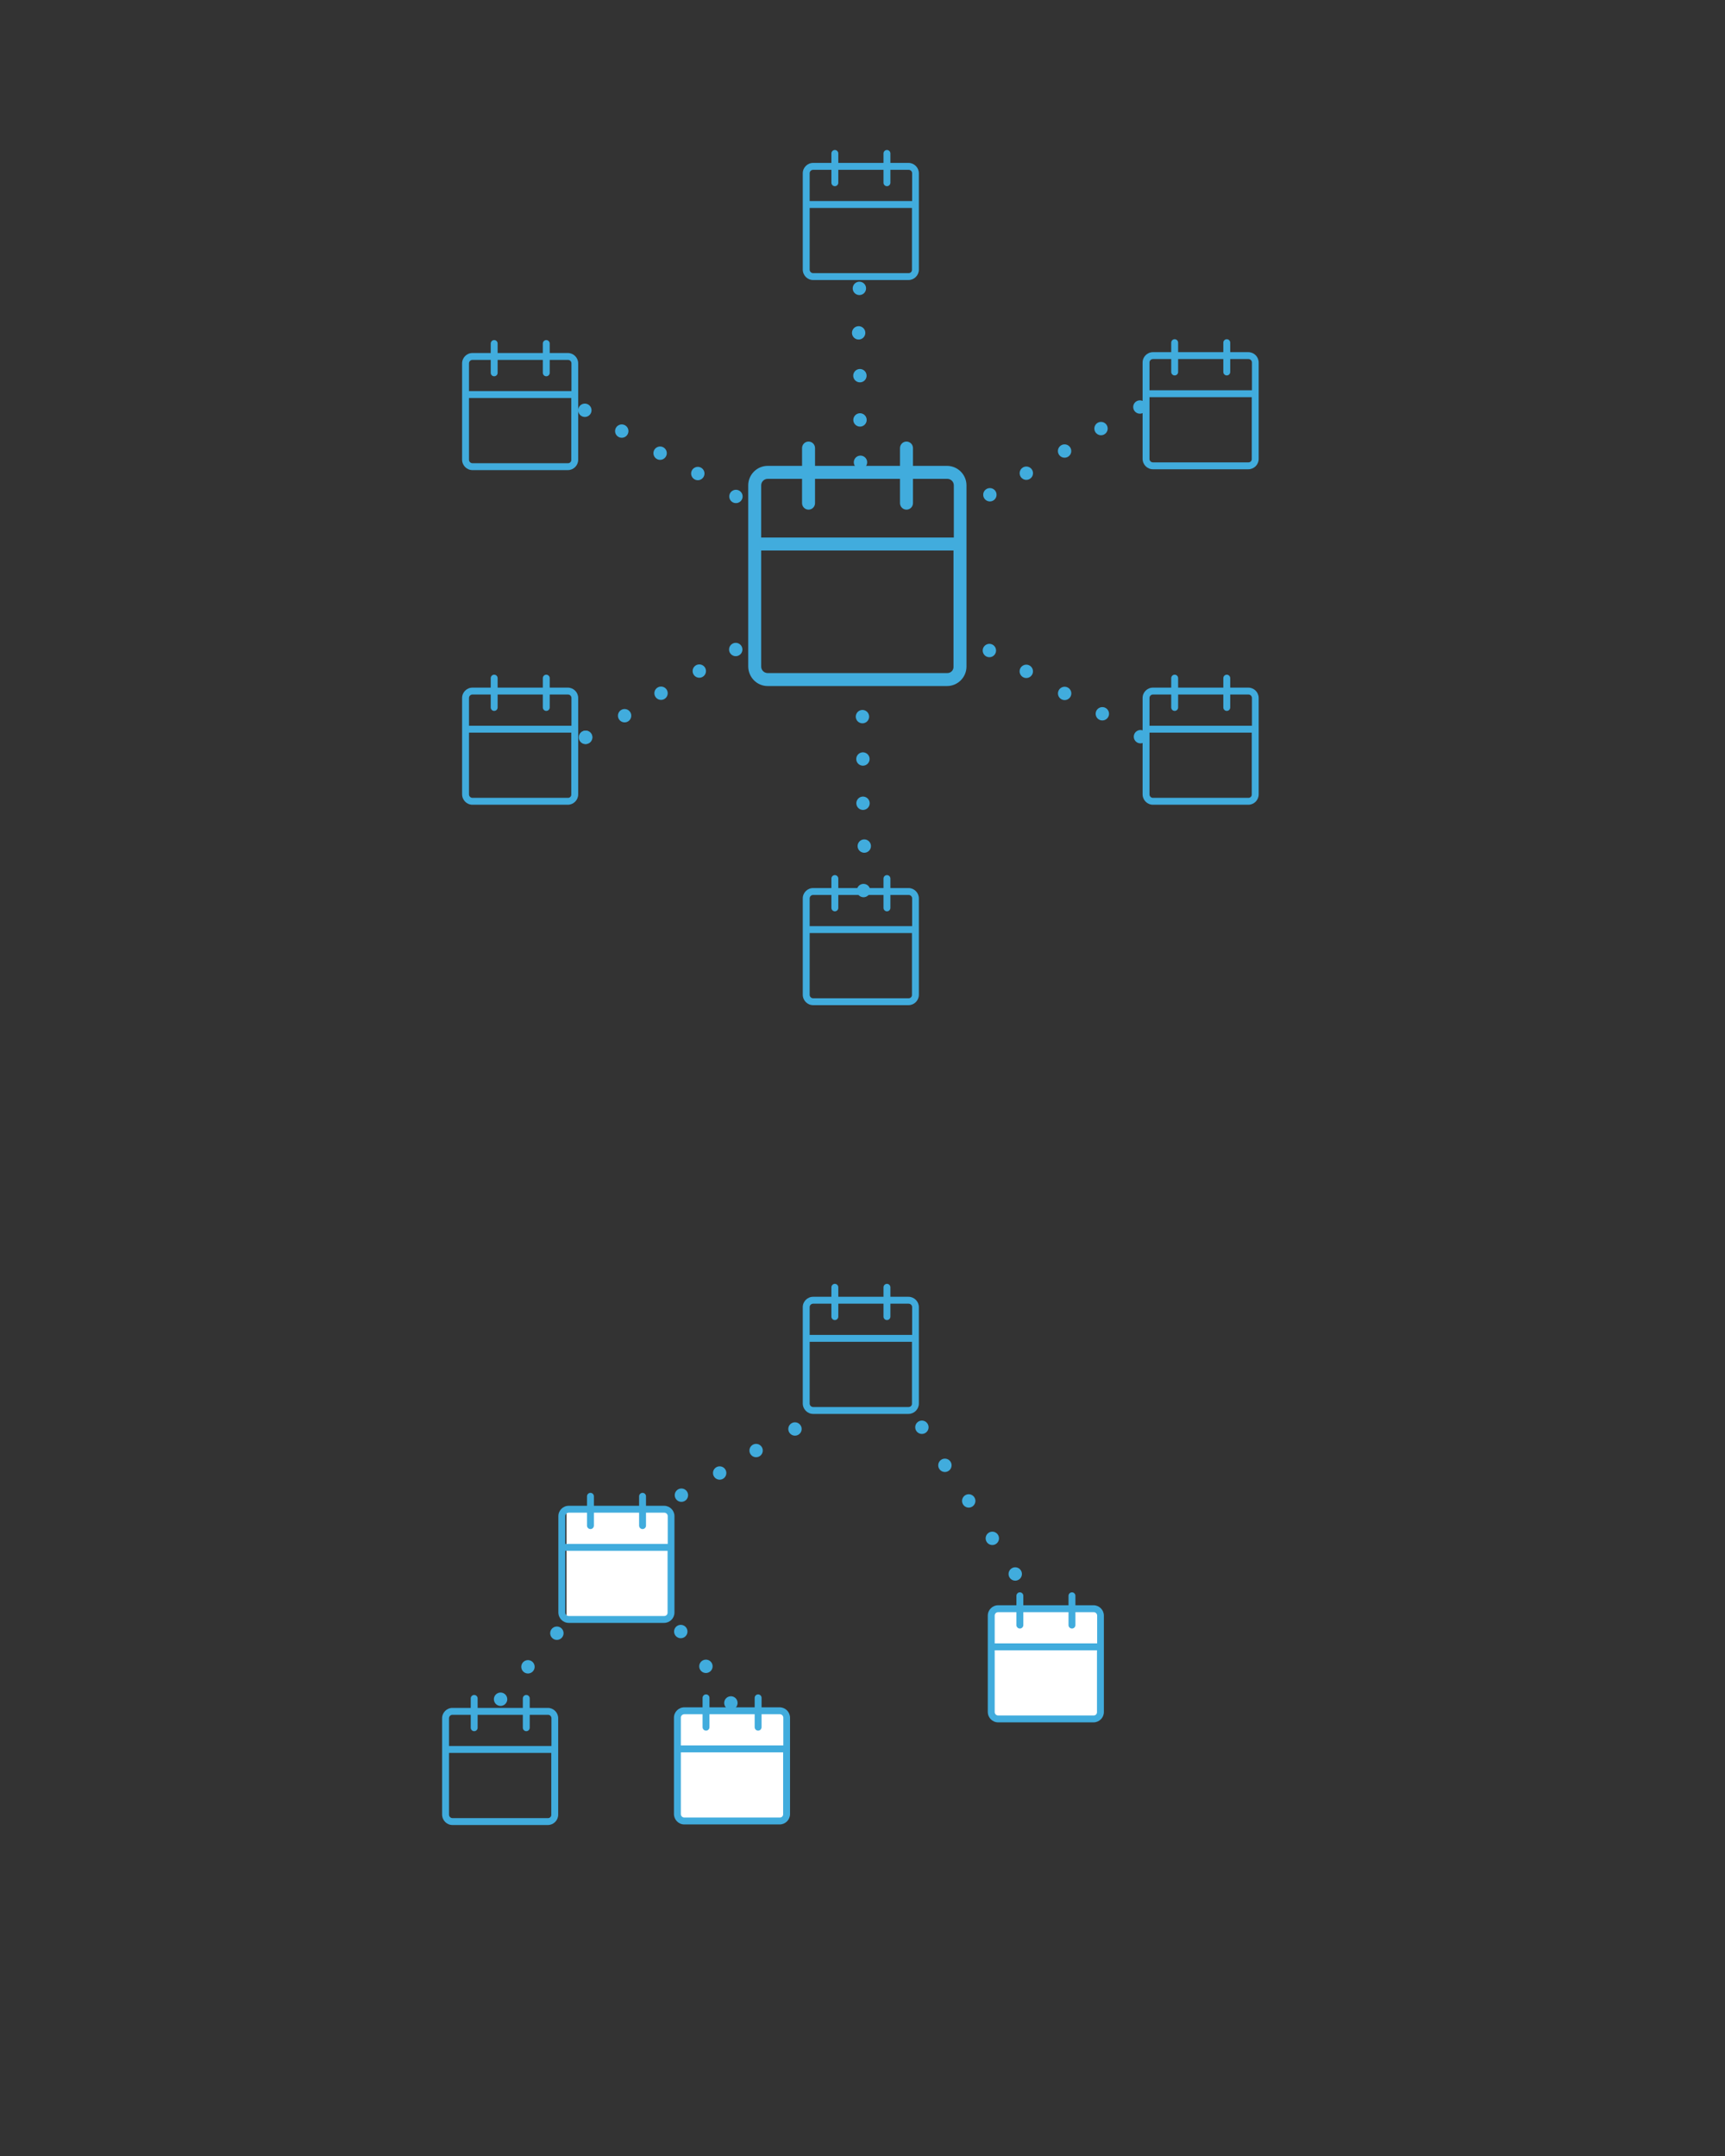 <?xml version="1.0" encoding="UTF-8" standalone="no"?>
<svg
   xmlns:dc="http://purl.org/dc/elements/1.1/"
   xmlns:cc="http://creativecommons.org/ns#"
   xmlns:rdf="http://www.w3.org/1999/02/22-rdf-syntax-ns#"
   xmlns:svg="http://www.w3.org/2000/svg"
   xmlns="http://www.w3.org/2000/svg"
   xmlns:sodipodi="http://sodipodi.sourceforge.net/DTD/sodipodi-0.dtd"
   xmlns:inkscape="http://www.inkscape.org/namespaces/inkscape"
   version="1.1"
   x="0px"
   y="0px"
   viewBox="0 0 100 125"
   style="enable-background:new 0 0 100 100;"
   xml:space="preserve"
   id="svg2"
   inkscape:version="0.48.4 r9939"
   sodipodi:docname="network.svg"
   width="100%"
   height="100%"
   inkscape:export-filename="/home/kaore/Downloads/network.jpg.png"
   inkscape:export-xdpi="584.34998"
   inkscape:export-ydpi="584.34998"><rect x="0" y="0" width="100" height="125" fill="#333333" stroke="none"/><defs
     id="defs14"><marker
       inkscape:stockid="Arrow1Send"
       orient="auto"
       refY="0.0"
       refX="0.0"
       id="Arrow1Send"
       style="overflow:visible;"><path
         id="path4178"
         d="M 0.0,0.0 L 5.0,-5.0 L -12.5,0.0 L 5.0,5.0 L 0.0,0.0 z "
         style="fill-rule:evenodd;stroke:#000000;stroke-width:1.0pt;"
         transform="scale(0.2) rotate(180) translate(6,0)" /></marker><marker
       inkscape:stockid="DotL"
       orient="auto"
       refY="0.0"
       refX="0.0"
       id="DotL"
       style="overflow:visible"><path
         id="path4224"
         d="M -2.5,-1.0 C -2.5,1.76 -4.74,4.0 -7.5,4.0 C -10.26,4.0 -12.5,1.76 -12.5,-1.0 C -12.5,-3.76 -10.26,-6.0 -7.5,-6.0 C -4.74,-6.0 -2.5,-3.76 -2.5,-1.0 z "
         style="fill-rule:evenodd;stroke:#000000;stroke-width:1.0pt"
         transform="scale(0.8) translate(7.4, 1)" /></marker></defs><sodipodi:namedview
     pagecolor="#ffffff"
     bordercolor="#666666"
     borderopacity="1"
     objecttolerance="10"
     gridtolerance="10"
     guidetolerance="10"
     inkscape:pageopacity="0"
     inkscape:pageshadow="2"
     inkscape:window-width="1920"
     inkscape:window-height="1056"
     id="namedview12"
     showgrid="false"
     inkscape:zoom="5.3400705"
     inkscape:cx="49.745706"
     inkscape:cy="52.622188"
     inkscape:window-x="0"
     inkscape:window-y="24"
     inkscape:window-maximized="1"
     inkscape:current-layer="svg2" /><g
     transform="matrix(0.1,0,0,0.1,44.907,7.465)"
     id="g3791"
     style="fill:#41acdd;fill-opacity:1;stroke:none"><path
       inkscape:connector-curvature="0"
       id="path3793"
       d="m 22.3,87.7 55.3,0 c 3.3,0 6,-2.7 6,-6 l 0,-55.9 c 0,-3.3 -2.7,-6 -6,-6 l -10.5,0 0,-5.5 c 0,-1.1 -0.9,-2 -2,-2 -1.1,0 -2,0.9 -2,2 l 0,5.5 -26.2,0 0,-5.5 c 0,-1.1 -0.9,-2 -2,-2 -1.1,0 -2,0.9 -2,2 l 0,5.5 -10.6,0 c -3.3,0 -6,2.7 -6,6 l 0,55.8 c 0,3.4 2.7,6.1 6,6.1 z m 55.4,-4 -55.4,0 c -1.1,0 -2,-0.9 -2,-2 l 0,-35.8 59.3,0 0,35.7 c 0.1,1.2 -0.8,2.1 -1.9,2.1 z m -55.4,-59.9 10.6,0 0,7.5 c 0,1.1 0.9,2 2,2 1.1,0 2,-0.9 2,-2 l 0,-7.5 26.2,0 0,7.5 c 0,1.1 0.9,2 2,2 1.1,0 2,-0.9 2,-2 l 0,-7.5 10.6,0 c 1.1,0 2,0.9 2,2 l 0,16.1 -59.4,0 0,-16.1 c 0,-1.1 0.9,-2 2,-2 z"
       style="fill:#41acdd;fill-opacity:1;stroke:none" /></g><g
     id="g4"
     transform="matrix(0.188,0,0,0.188,40.311,23.288)"
     style="fill:#41acdd;fill-opacity:1"
     inkscape:export-filename="C:\Users\Romain Lange\Dropbox\OA\Marketing\Illustrations\g4.png"
     inkscape:export-xdpi="133.72957"
     inkscape:export-ydpi="133.72957"><path
       d="m 22.3,87.7 55.3,0 c 3.3,0 6,-2.7 6,-6 l 0,-55.9 c 0,-3.3 -2.7,-6 -6,-6 l -10.5,0 0,-5.5 c 0,-1.1 -0.9,-2 -2,-2 -1.1,0 -2,0.9 -2,2 l 0,5.5 -26.2,0 0,-5.5 c 0,-1.1 -0.9,-2 -2,-2 -1.1,0 -2,0.9 -2,2 l 0,5.5 -10.6,0 c -3.3,0 -6,2.7 -6,6 l 0,55.8 c 0,3.4 2.7,6.1 6,6.1 z m 55.4,-4 -55.4,0 c -1.1,0 -2,-0.9 -2,-2 l 0,-35.8 59.3,0 0,35.7 c 0.1,1.2 -0.8,2.1 -1.9,2.1 z m -55.4,-59.9 10.6,0 0,7.5 c 0,1.1 0.9,2 2,2 1.1,0 2,-0.9 2,-2 l 0,-7.5 26.2,0 0,7.5 c 0,1.1 0.9,2 2,2 1.1,0 2,-0.9 2,-2 l 0,-7.5 10.6,0 c 1.1,0 2,0.9 2,2 l 0,16.1 -59.4,0 0,-16.1 c 0,-1.1 0.9,-2 2,-2 z"
       id="path6"
       inkscape:connector-curvature="0"
       style="fill:#41acdd;fill-opacity:1" /></g><g
     transform="matrix(0.1,0,0,0.1,25.158,18.486)"
     id="g4144"
     style="fill:#41acdd;fill-opacity:1;stroke:none"><path
       inkscape:connector-curvature="0"
       id="path4146"
       d="m 22.3,87.7 55.3,0 c 3.3,0 6,-2.7 6,-6 l 0,-55.9 c 0,-3.3 -2.7,-6 -6,-6 l -10.5,0 0,-5.5 c 0,-1.1 -0.9,-2 -2,-2 -1.1,0 -2,0.9 -2,2 l 0,5.5 -26.2,0 0,-5.5 c 0,-1.1 -0.9,-2 -2,-2 -1.1,0 -2,0.9 -2,2 l 0,5.5 -10.6,0 c -3.3,0 -6,2.7 -6,6 l 0,55.8 c 0,3.4 2.7,6.1 6,6.1 z m 55.4,-4 -55.4,0 c -1.1,0 -2,-0.9 -2,-2 l 0,-35.8 59.3,0 0,35.7 c 0.1,1.2 -0.8,2.1 -1.9,2.1 z m -55.4,-59.9 10.6,0 0,7.5 c 0,1.1 0.9,2 2,2 1.1,0 2,-0.9 2,-2 l 0,-7.5 26.2,0 0,7.5 c 0,1.1 0.9,2 2,2 1.1,0 2,-0.9 2,-2 l 0,-7.5 10.6,0 c 1.1,0 2,0.9 2,2 l 0,16.1 -59.4,0 0,-16.1 c 0,-1.1 0.9,-2 2,-2 z"
       style="fill:#41acdd;fill-opacity:1;stroke:none" /></g><g
     style="fill:#41acdd;fill-opacity:1;stroke:none"
     id="g3779"
     transform="matrix(0.1,0,0,0.1,25.158,37.887)"><path
       style="fill:#41acdd;fill-opacity:1;stroke:none"
       d="m 22.3,87.7 55.3,0 c 3.3,0 6,-2.7 6,-6 l 0,-55.9 c 0,-3.3 -2.7,-6 -6,-6 l -10.5,0 0,-5.5 c 0,-1.1 -0.9,-2 -2,-2 -1.1,0 -2,0.9 -2,2 l 0,5.5 -26.2,0 0,-5.5 c 0,-1.1 -0.9,-2 -2,-2 -1.1,0 -2,0.9 -2,2 l 0,5.5 -10.6,0 c -3.3,0 -6,2.7 -6,6 l 0,55.8 c 0,3.4 2.7,6.1 6,6.1 z m 55.4,-4 -55.4,0 c -1.1,0 -2,-0.9 -2,-2 l 0,-35.8 59.3,0 0,35.7 c 0.1,1.2 -0.8,2.1 -1.9,2.1 z m -55.4,-59.9 10.6,0 0,7.5 c 0,1.1 0.9,2 2,2 1.1,0 2,-0.9 2,-2 l 0,-7.5 26.2,0 0,7.5 c 0,1.1 0.9,2 2,2 1.1,0 2,-0.9 2,-2 l 0,-7.5 10.6,0 c 1.1,0 2,0.9 2,2 l 0,16.1 -59.4,0 0,-16.1 c 0,-1.1 0.9,-2 2,-2 z"
       id="path3781"
       inkscape:connector-curvature="0" /></g><g
     transform="matrix(0.1,0,0,0.1,64.607,37.887)"
     id="g3783"
     style="fill:#41acdd;fill-opacity:1;stroke:none"><path
       inkscape:connector-curvature="0"
       id="path3785"
       d="m 22.3,87.7 55.3,0 c 3.3,0 6,-2.7 6,-6 l 0,-55.9 c 0,-3.3 -2.7,-6 -6,-6 l -10.5,0 0,-5.5 c 0,-1.1 -0.9,-2 -2,-2 -1.1,0 -2,0.9 -2,2 l 0,5.5 -26.2,0 0,-5.5 c 0,-1.1 -0.9,-2 -2,-2 -1.1,0 -2,0.9 -2,2 l 0,5.5 -10.6,0 c -3.3,0 -6,2.7 -6,6 l 0,55.8 c 0,3.4 2.7,6.1 6,6.1 z m 55.4,-4 -55.4,0 c -1.1,0 -2,-0.9 -2,-2 l 0,-35.8 59.3,0 0,35.7 c 0.1,1.2 -0.8,2.1 -1.9,2.1 z m -55.4,-59.9 10.6,0 0,7.5 c 0,1.1 0.9,2 2,2 1.1,0 2,-0.9 2,-2 l 0,-7.5 26.2,0 0,7.5 c 0,1.1 0.9,2 2,2 1.1,0 2,-0.9 2,-2 l 0,-7.5 10.6,0 c 1.1,0 2,0.9 2,2 l 0,16.1 -59.4,0 0,-16.1 c 0,-1.1 0.9,-2 2,-2 z"
       style="fill:#41acdd;fill-opacity:1;stroke:none" /></g><g
     style="fill:#41acdd;fill-opacity:1;stroke:none"
     id="g3787"
     transform="matrix(0.1,0,0,0.1,64.607,18.437)"><path
       style="fill:#41acdd;fill-opacity:1;stroke:none"
       d="m 22.3,87.7 55.3,0 c 3.3,0 6,-2.7 6,-6 l 0,-55.9 c 0,-3.3 -2.7,-6 -6,-6 l -10.5,0 0,-5.5 c 0,-1.1 -0.9,-2 -2,-2 -1.1,0 -2,0.9 -2,2 l 0,5.5 -26.2,0 0,-5.5 c 0,-1.1 -0.9,-2 -2,-2 -1.1,0 -2,0.9 -2,2 l 0,5.5 -10.6,0 c -3.3,0 -6,2.7 -6,6 l 0,55.8 c 0,3.4 2.7,6.1 6,6.1 z m 55.4,-4 -55.4,0 c -1.1,0 -2,-0.9 -2,-2 l 0,-35.8 59.3,0 0,35.7 c 0.1,1.2 -0.8,2.1 -1.9,2.1 z m -55.4,-59.9 10.6,0 0,7.5 c 0,1.1 0.9,2 2,2 1.1,0 2,-0.9 2,-2 l 0,-7.5 26.2,0 0,7.5 c 0,1.1 0.9,2 2,2 1.1,0 2,-0.9 2,-2 l 0,-7.5 10.6,0 c 1.1,0 2,0.9 2,2 l 0,16.1 -59.4,0 0,-16.1 c 0,-1.1 0.9,-2 2,-2 z"
       id="path3789"
       inkscape:connector-curvature="0" /></g><g
     style="fill:#41acdd;fill-opacity:1;stroke:none"
     id="g3795"
     transform="matrix(0.1,0,0,0.1,44.907,49.507)"><path
       style="fill:#41acdd;fill-opacity:1;stroke:none"
       d="m 22.3,87.7 55.3,0 c 3.3,0 6,-2.7 6,-6 l 0,-55.9 c 0,-3.3 -2.7,-6 -6,-6 l -10.5,0 0,-5.5 c 0,-1.1 -0.9,-2 -2,-2 -1.1,0 -2,0.9 -2,2 l 0,5.5 -26.2,0 0,-5.5 c 0,-1.1 -0.9,-2 -2,-2 -1.1,0 -2,0.9 -2,2 l 0,5.5 -10.6,0 c -3.3,0 -6,2.7 -6,6 l 0,55.8 c 0,3.4 2.7,6.1 6,6.1 z m 55.4,-4 -55.4,0 c -1.1,0 -2,-0.9 -2,-2 l 0,-35.8 59.3,0 0,35.7 c 0.1,1.2 -0.8,2.1 -1.9,2.1 z m -55.4,-59.9 10.6,0 0,7.5 c 0,1.1 0.9,2 2,2 1.1,0 2,-0.9 2,-2 l 0,-7.5 26.2,0 0,7.5 c 0,1.1 0.9,2 2,2 1.1,0 2,-0.9 2,-2 l 0,-7.5 10.6,0 c 1.1,0 2,0.9 2,2 l 0,16.1 -59.4,0 0,-16.1 c 0,-1.1 0.9,-2 2,-2 z"
       id="path3797"
       inkscape:connector-curvature="0" /></g><path
     sodipodi:type="arc"
     style="fill:#41acdd;fill-opacity:1;stroke:none"
     id="path5351"
     sodipodi:cx="-237.91821"
     sodipodi:cy="-52.151222"
     sodipodi:rx="2.0598979"
     sodipodi:ry="2.0598979"
     d="m -235.858,-52.151 a 2.06,2.06 0 1 1 -4.12,0 2.06,2.06 0 1 1 4.12,0 z"
     transform="matrix(0.188,0,0,0.188,78.669,52.558)" /><g
     id="g5355"
     transform="matrix(0.188,0,0,0.188,87.38,47.532)"><path
       transform="translate(-2.5080929e-7,-0.375)"
       d="m -235.858,-52.151 c 0,1.138 -0.922,2.06 -2.06,2.06 -1.138,0 -2.06,-0.922 -2.06,-2.06 0,-1.138 0.922,-2.06 2.06,-2.06 1.138,0 2.06,0.922 2.06,2.06 z"
       sodipodi:ry="2.0598979"
       sodipodi:rx="2.0598979"
       sodipodi:cy="-52.151222"
       sodipodi:cx="-237.91821"
       id="path5341"
       style="fill:#41acdd;fill-opacity:1;stroke:none"
       sodipodi:type="arc" /><path
       sodipodi:type="arc"
       style="fill:#41acdd;fill-opacity:1;stroke:none"
       id="path5345"
       sodipodi:cx="-237.91821"
       sodipodi:cy="-52.151222"
       sodipodi:rx="2.0598979"
       sodipodi:ry="2.0598979"
       d="m -235.858,-52.151 c 0,1.138 -0.922,2.06 -2.06,2.06 -1.138,0 -2.06,-0.922 -2.06,-2.06 0,-1.138 0.922,-2.06 2.06,-2.06 1.138,0 2.06,0.922 2.06,2.06 z"
       transform="translate(-11.236,6.273)" /><path
       transform="translate(-23.033,13.108)"
       d="m -235.858,-52.151 c 0,1.138 -0.922,2.06 -2.06,2.06 -1.138,0 -2.06,-0.922 -2.06,-2.06 0,-1.138 0.922,-2.06 2.06,-2.06 1.138,0 2.06,0.922 2.06,2.06 z"
       sodipodi:ry="2.0598979"
       sodipodi:rx="2.0598979"
       sodipodi:cy="-52.151222"
       sodipodi:cx="-237.91821"
       id="path5347"
       style="fill:#41acdd;fill-opacity:1;stroke:none"
       sodipodi:type="arc" /><path
       sodipodi:type="arc"
       style="fill:#41acdd;fill-opacity:1;stroke:none"
       id="path5349"
       sodipodi:cx="-237.91821"
       sodipodi:cy="-52.151222"
       sodipodi:rx="2.0598979"
       sodipodi:ry="2.0598979"
       d="m -235.858,-52.151 c 0,1.138 -0.922,2.06 -2.06,2.06 -1.138,0 -2.06,-0.922 -2.06,-2.06 0,-1.138 0.922,-2.06 2.06,-2.06 1.138,0 2.06,0.922 2.06,2.06 z"
       transform="translate(-34.269,20.037)" /><path
       sodipodi:type="arc"
       style="fill:#41acdd;fill-opacity:1;stroke:none"
       id="path5353"
       sodipodi:cx="-237.91821"
       sodipodi:cy="-52.151222"
       sodipodi:rx="2.0598979"
       sodipodi:ry="2.0598979"
       d="m -235.858,-52.151 c 0,1.138 -0.922,2.06 -2.06,2.06 -1.138,0 -2.06,-0.922 -2.06,-2.06 0,-1.138 0.922,-2.06 2.06,-2.06 1.138,0 2.06,0.922 2.06,2.06 z"
       transform="translate(-46.254,26.685)" /></g><g
     id="g5362"
     transform="matrix(0.094,-0.163,0.163,0.094,80.923,7.706)"><path
       sodipodi:type="arc"
       style="fill:#41acdd;fill-opacity:1;stroke:none"
       id="path5364"
       sodipodi:cx="-237.91821"
       sodipodi:cy="-52.151222"
       sodipodi:rx="2.0598979"
       sodipodi:ry="2.0598979"
       d="m -235.858,-52.151 c 0,1.138 -0.922,2.06 -2.06,2.06 -1.138,0 -2.06,-0.922 -2.06,-2.06 0,-1.138 0.922,-2.06 2.06,-2.06 1.138,0 2.06,0.922 2.06,2.06 z"
       transform="translate(-2.5080929e-7,-0.375)" /><path
       transform="translate(-11.236,6.273)"
       d="m -235.858,-52.151 c 0,1.138 -0.922,2.06 -2.06,2.06 -1.138,0 -2.06,-0.922 -2.06,-2.06 0,-1.138 0.922,-2.06 2.06,-2.06 1.138,0 2.06,0.922 2.06,2.06 z"
       sodipodi:ry="2.0598979"
       sodipodi:rx="2.0598979"
       sodipodi:cy="-52.151222"
       sodipodi:cx="-237.91821"
       id="path5366"
       style="fill:#41acdd;fill-opacity:1;stroke:none"
       sodipodi:type="arc" /><path
       sodipodi:type="arc"
       style="fill:#41acdd;fill-opacity:1;stroke:none"
       id="path5368"
       sodipodi:cx="-237.91821"
       sodipodi:cy="-52.151222"
       sodipodi:rx="2.0598979"
       sodipodi:ry="2.0598979"
       d="m -235.858,-52.151 c 0,1.138 -0.922,2.06 -2.06,2.06 -1.138,0 -2.06,-0.922 -2.06,-2.06 0,-1.138 0.922,-2.06 2.06,-2.06 1.138,0 2.06,0.922 2.06,2.06 z"
       transform="translate(-23.033,13.108)" /><path
       transform="translate(-34.269,20.037)"
       d="m -235.858,-52.151 c 0,1.138 -0.922,2.06 -2.06,2.06 -1.138,0 -2.06,-0.922 -2.06,-2.06 0,-1.138 0.922,-2.06 2.06,-2.06 1.138,0 2.06,0.922 2.06,2.06 z"
       sodipodi:ry="2.0598979"
       sodipodi:rx="2.0598979"
       sodipodi:cy="-52.151222"
       sodipodi:cx="-237.91821"
       id="path5370"
       style="fill:#41acdd;fill-opacity:1;stroke:none"
       sodipodi:type="arc" /><path
       transform="translate(-46.254,26.685)"
       d="m -235.858,-52.151 c 0,1.138 -0.922,2.06 -2.06,2.06 -1.138,0 -2.06,-0.922 -2.06,-2.06 0,-1.138 0.922,-2.06 2.06,-2.06 1.138,0 2.06,0.922 2.06,2.06 z"
       sodipodi:ry="2.0598979"
       sodipodi:rx="2.0598979"
       sodipodi:cy="-52.151222"
       sodipodi:cx="-237.91821"
       id="path5372"
       style="fill:#41acdd;fill-opacity:1;stroke:none"
       sodipodi:type="arc" /></g><g
     transform="matrix(-0.094,-0.163,0.163,-0.094,43.553,-6.002)"
     id="g5374"
     inkscape:transform-center-x="2.6448568"
     inkscape:transform-center-y="1.6574429"><path
       transform="translate(-2.5080929e-7,-0.375)"
       d="m -235.858,-52.151 c 0,1.138 -0.922,2.06 -2.06,2.06 -1.138,0 -2.06,-0.922 -2.06,-2.06 0,-1.138 0.922,-2.06 2.06,-2.06 1.138,0 2.06,0.922 2.06,2.06 z"
       sodipodi:ry="2.0598979"
       sodipodi:rx="2.0598979"
       sodipodi:cy="-52.151222"
       sodipodi:cx="-237.91821"
       id="path5376"
       style="fill:#41acdd;fill-opacity:1;stroke:none"
       sodipodi:type="arc" /><path
       sodipodi:type="arc"
       style="fill:#41acdd;fill-opacity:1;stroke:none"
       id="path5378"
       sodipodi:cx="-237.91821"
       sodipodi:cy="-52.151222"
       sodipodi:rx="2.0598979"
       sodipodi:ry="2.0598979"
       d="m -235.858,-52.151 c 0,1.138 -0.922,2.06 -2.06,2.06 -1.138,0 -2.06,-0.922 -2.06,-2.06 0,-1.138 0.922,-2.06 2.06,-2.06 1.138,0 2.06,0.922 2.06,2.06 z"
       transform="translate(-11.236,6.273)" /><path
       transform="translate(-23.033,13.108)"
       d="m -235.858,-52.151 c 0,1.138 -0.922,2.06 -2.06,2.06 -1.138,0 -2.06,-0.922 -2.06,-2.06 0,-1.138 0.922,-2.06 2.06,-2.06 1.138,0 2.06,0.922 2.06,2.06 z"
       sodipodi:ry="2.0598979"
       sodipodi:rx="2.0598979"
       sodipodi:cy="-52.151222"
       sodipodi:cx="-237.91821"
       id="path5380"
       style="fill:#41acdd;fill-opacity:1;stroke:none"
       sodipodi:type="arc" /><path
       sodipodi:type="arc"
       style="fill:#41acdd;fill-opacity:1;stroke:none"
       id="path5382"
       sodipodi:cx="-237.91821"
       sodipodi:cy="-52.151222"
       sodipodi:rx="2.0598979"
       sodipodi:ry="2.0598979"
       d="m -235.858,-52.151 c 0,1.138 -0.922,2.06 -2.06,2.06 -1.138,0 -2.06,-0.922 -2.06,-2.06 0,-1.138 0.922,-2.06 2.06,-2.06 1.138,0 2.06,0.922 2.06,2.06 z"
       transform="translate(-34.269,20.037)" /><path
       sodipodi:type="arc"
       style="fill:#41acdd;fill-opacity:1;stroke:none"
       id="path5384"
       sodipodi:cx="-237.91821"
       sodipodi:cy="-52.151222"
       sodipodi:rx="2.0598979"
       sodipodi:ry="2.0598979"
       d="m -235.858,-52.151 c 0,1.138 -0.922,2.06 -2.06,2.06 -1.138,0 -2.06,-0.922 -2.06,-2.06 0,-1.138 0.922,-2.06 2.06,-2.06 1.138,0 2.06,0.922 2.06,2.06 z"
       transform="translate(-46.254,26.685)" /></g><g
     inkscape:transform-center-y="3.1192396"
     inkscape:transform-center-x="-0.11295946"
     id="g5386"
     transform="matrix(-0.188,0,0,-0.188,12.656,18.81)"><path
       sodipodi:type="arc"
       style="fill:#41acdd;fill-opacity:1;stroke:none"
       id="path5388"
       sodipodi:cx="-237.91821"
       sodipodi:cy="-52.151222"
       sodipodi:rx="2.0598979"
       sodipodi:ry="2.0598979"
       d="m -235.858,-52.151 c 0,1.138 -0.922,2.06 -2.06,2.06 -1.138,0 -2.06,-0.922 -2.06,-2.06 0,-1.138 0.922,-2.06 2.06,-2.06 1.138,0 2.06,0.922 2.06,2.06 z"
       transform="translate(-2.5080929e-7,-0.375)" /><path
       transform="translate(-11.236,6.273)"
       d="m -235.858,-52.151 c 0,1.138 -0.922,2.06 -2.06,2.06 -1.138,0 -2.06,-0.922 -2.06,-2.06 0,-1.138 0.922,-2.06 2.06,-2.06 1.138,0 2.06,0.922 2.06,2.06 z"
       sodipodi:ry="2.0598979"
       sodipodi:rx="2.0598979"
       sodipodi:cy="-52.151222"
       sodipodi:cx="-237.91821"
       id="path5390"
       style="fill:#41acdd;fill-opacity:1;stroke:none"
       sodipodi:type="arc" /><path
       sodipodi:type="arc"
       style="fill:#41acdd;fill-opacity:1;stroke:none"
       id="path5392"
       sodipodi:cx="-237.91821"
       sodipodi:cy="-52.151222"
       sodipodi:rx="2.0598979"
       sodipodi:ry="2.0598979"
       d="m -235.858,-52.151 c 0,1.138 -0.922,2.06 -2.06,2.06 -1.138,0 -2.06,-0.922 -2.06,-2.06 0,-1.138 0.922,-2.06 2.06,-2.06 1.138,0 2.06,0.922 2.06,2.06 z"
       transform="translate(-23.033,13.108)" /><path
       transform="translate(-34.269,20.037)"
       d="m -235.858,-52.151 c 0,1.138 -0.922,2.06 -2.06,2.06 -1.138,0 -2.06,-0.922 -2.06,-2.06 0,-1.138 0.922,-2.06 2.06,-2.06 1.138,0 2.06,0.922 2.06,2.06 z"
       sodipodi:ry="2.0598979"
       sodipodi:rx="2.0598979"
       sodipodi:cy="-52.151222"
       sodipodi:cx="-237.91821"
       id="path5394"
       style="fill:#41acdd;fill-opacity:1;stroke:none"
       sodipodi:type="arc" /><path
       transform="translate(-46.254,26.685)"
       d="m -235.858,-52.151 c 0,1.138 -0.922,2.06 -2.06,2.06 -1.138,0 -2.06,-0.922 -2.06,-2.06 0,-1.138 0.922,-2.06 2.06,-2.06 1.138,0 2.06,0.922 2.06,2.06 z"
       sodipodi:ry="2.0598979"
       sodipodi:rx="2.0598979"
       sodipodi:cy="-52.151222"
       sodipodi:cx="-237.91821"
       id="path5396"
       style="fill:#41acdd;fill-opacity:1;stroke:none"
       sodipodi:type="arc" /></g><g
     transform="matrix(-0.094,0.163,-0.163,-0.094,18.957,60.646)"
     id="g5398"
     inkscape:transform-center-x="-2.7356793"
     inkscape:transform-center-y="1.4617973"><path
       transform="translate(-2.5080929e-7,-0.375)"
       d="m -235.858,-52.151 c 0,1.138 -0.922,2.06 -2.06,2.06 -1.138,0 -2.06,-0.922 -2.06,-2.06 0,-1.138 0.922,-2.06 2.06,-2.06 1.138,0 2.06,0.922 2.06,2.06 z"
       sodipodi:ry="2.0598979"
       sodipodi:rx="2.0598979"
       sodipodi:cy="-52.151222"
       sodipodi:cx="-237.91821"
       id="path5400"
       style="fill:#41acdd;fill-opacity:1;stroke:none"
       sodipodi:type="arc" /><path
       sodipodi:type="arc"
       style="fill:#41acdd;fill-opacity:1;stroke:none"
       id="path5402"
       sodipodi:cx="-237.91821"
       sodipodi:cy="-52.151222"
       sodipodi:rx="2.0598979"
       sodipodi:ry="2.0598979"
       d="m -235.858,-52.151 c 0,1.138 -0.922,2.06 -2.06,2.06 -1.138,0 -2.06,-0.922 -2.06,-2.06 0,-1.138 0.922,-2.06 2.06,-2.06 1.138,0 2.06,0.922 2.06,2.06 z"
       transform="translate(-11.236,6.273)" /><path
       transform="translate(-23.033,13.108)"
       d="m -235.858,-52.151 c 0,1.138 -0.922,2.06 -2.06,2.06 -1.138,0 -2.06,-0.922 -2.06,-2.06 0,-1.138 0.922,-2.06 2.06,-2.06 1.138,0 2.06,0.922 2.06,2.06 z"
       sodipodi:ry="2.0598979"
       sodipodi:rx="2.0598979"
       sodipodi:cy="-52.151222"
       sodipodi:cx="-237.91821"
       id="path5404"
       style="fill:#41acdd;fill-opacity:1;stroke:none"
       sodipodi:type="arc" /><path
       sodipodi:type="arc"
       style="fill:#41acdd;fill-opacity:1;stroke:none"
       id="path5406"
       sodipodi:cx="-237.91821"
       sodipodi:cy="-52.151222"
       sodipodi:rx="2.0598979"
       sodipodi:ry="2.0598979"
       d="m -235.858,-52.151 c 0,1.138 -0.922,2.06 -2.06,2.06 -1.138,0 -2.06,-0.922 -2.06,-2.06 0,-1.138 0.922,-2.06 2.06,-2.06 1.138,0 2.06,0.922 2.06,2.06 z"
       transform="translate(-34.269,20.037)" /><path
       sodipodi:type="arc"
       style="fill:#41acdd;fill-opacity:1;stroke:none"
       id="path5408"
       sodipodi:cx="-237.91821"
       sodipodi:cy="-52.151222"
       sodipodi:rx="2.0598979"
       sodipodi:ry="2.0598979"
       d="m -235.858,-52.151 c 0,1.138 -0.922,2.06 -2.06,2.06 -1.138,0 -2.06,-0.922 -2.06,-2.06 0,-1.138 0.922,-2.06 2.06,-2.06 1.138,0 2.06,0.922 2.06,2.06 z"
       transform="translate(-46.254,26.685)" /></g><g
     inkscape:transform-center-y="1.6574473"
     inkscape:transform-center-x="2.6448586"
     id="g5410"
     transform="matrix(-0.094,-0.163,0.163,-0.094,20.102,-19.931)"><path
       sodipodi:type="arc"
       style="fill:#41acdd;fill-opacity:1;stroke:none"
       id="path5412"
       sodipodi:cx="-237.91821"
       sodipodi:cy="-52.151222"
       sodipodi:rx="2.0598979"
       sodipodi:ry="2.0598979"
       d="m -235.858,-52.151 c 0,1.138 -0.922,2.06 -2.06,2.06 -1.138,0 -2.06,-0.922 -2.06,-2.06 0,-1.138 0.922,-2.06 2.06,-2.06 1.138,0 2.06,0.922 2.06,2.06 z"
       transform="translate(-2.5080929e-7,-0.375)" /><path
       transform="translate(-11.236,6.273)"
       d="m -235.858,-52.151 c 0,1.138 -0.922,2.06 -2.06,2.06 -1.138,0 -2.06,-0.922 -2.06,-2.06 0,-1.138 0.922,-2.06 2.06,-2.06 1.138,0 2.06,0.922 2.06,2.06 z"
       sodipodi:ry="2.0598979"
       sodipodi:rx="2.0598979"
       sodipodi:cy="-52.151222"
       sodipodi:cx="-237.91821"
       id="path5414"
       style="fill:#41acdd;fill-opacity:1;stroke:none"
       sodipodi:type="arc" /><path
       sodipodi:type="arc"
       style="fill:#41acdd;fill-opacity:1;stroke:none"
       id="path5416"
       sodipodi:cx="-237.91821"
       sodipodi:cy="-52.151222"
       sodipodi:rx="2.0598979"
       sodipodi:ry="2.0598979"
       d="m -235.858,-52.151 c 0,1.138 -0.922,2.06 -2.06,2.06 -1.138,0 -2.06,-0.922 -2.06,-2.06 0,-1.138 0.922,-2.06 2.06,-2.06 1.138,0 2.06,0.922 2.06,2.06 z"
       transform="translate(-23.033,13.108)" /><path
       transform="translate(-34.269,20.037)"
       d="m -235.858,-52.151 c 0,1.138 -0.922,2.06 -2.06,2.06 -1.138,0 -2.06,-0.922 -2.06,-2.06 0,-1.138 0.922,-2.06 2.06,-2.06 1.138,0 2.06,0.922 2.06,2.06 z"
       sodipodi:ry="2.0598979"
       sodipodi:rx="2.0598979"
       sodipodi:cy="-52.151222"
       sodipodi:cx="-237.91821"
       id="path5418"
       style="fill:#41acdd;fill-opacity:1;stroke:none"
       sodipodi:type="arc" /><path
       transform="translate(-46.254,26.685)"
       d="m -235.858,-52.151 c 0,1.138 -0.922,2.06 -2.06,2.06 -1.138,0 -2.06,-0.922 -2.06,-2.06 0,-1.138 0.922,-2.06 2.06,-2.06 1.138,0 2.06,0.922 2.06,2.06 z"
       sodipodi:ry="2.0598979"
       sodipodi:rx="2.0598979"
       sodipodi:cy="-52.151222"
       sodipodi:cx="-237.91821"
       id="path5420"
       style="fill:#41acdd;fill-opacity:1;stroke:none"
       sodipodi:type="arc" /></g><g
     id="g3140"
     inkscape:export-xdpi="703.31335"
     inkscape:export-ydpi="703.31335"
     transform="translate(0,-4.307)"><g
       transform="matrix(0.1,0,0,0.1,44.907,77.512)"
       id="g3052"
       style="fill:#41acdd;fill-opacity:1;stroke:none"><path
         inkscape:connector-curvature="0"
         id="path3054"
         d="m 22.3,87.7 55.3,0 c 3.3,0 6,-2.7 6,-6 l 0,-55.9 c 0,-3.3 -2.7,-6 -6,-6 l -10.5,0 0,-5.5 c 0,-1.1 -0.9,-2 -2,-2 -1.1,0 -2,0.9 -2,2 l 0,5.5 -26.2,0 0,-5.5 c 0,-1.1 -0.9,-2 -2,-2 -1.1,0 -2,0.9 -2,2 l 0,5.5 -10.6,0 c -3.3,0 -6,2.7 -6,6 l 0,55.8 c 0,3.4 2.7,6.1 6,6.1 z m 55.4,-4 -55.4,0 c -1.1,0 -2,-0.9 -2,-2 l 0,-35.8 59.3,0 0,35.7 c 0.1,1.2 -0.8,2.1 -1.9,2.1 z m -55.4,-59.9 10.6,0 0,7.5 c 0,1.1 0.9,2 2,2 1.1,0 2,-0.9 2,-2 l 0,-7.5 26.2,0 0,7.5 c 0,1.1 0.9,2 2,2 1.1,0 2,-0.9 2,-2 l 0,-7.5 10.6,0 c 1.1,0 2,0.9 2,2 l 0,16.1 -59.4,0 0,-16.1 c 0,-1.1 0.9,-2 2,-2 z"
         style="fill:#41acdd;fill-opacity:1;stroke:none" /></g><g
       inkscape:transform-center-y="3.1192396"
       inkscape:transform-center-x="-0.11295946"
       id="g3056"
       transform="matrix(-0.188,0,0,-0.188,-7.339,82.369)"><path
         sodipodi:type="arc"
         style="fill:#41acdd;fill-opacity:1;stroke:none"
         id="path3058"
         sodipodi:cx="-237.91821"
         sodipodi:cy="-52.151222"
         sodipodi:rx="2.0598979"
         sodipodi:ry="2.0598979"
         d="m -235.858,-52.151 c 0,1.138 -0.922,2.06 -2.06,2.06 -1.138,0 -2.06,-0.922 -2.06,-2.06 0,-1.138 0.922,-2.06 2.06,-2.06 1.138,0 2.06,0.922 2.06,2.06 z"
         transform="translate(-2.5080929e-7,-0.375)" /><path
         transform="translate(-11.236,6.273)"
         d="m -235.858,-52.151 c 0,1.138 -0.922,2.06 -2.06,2.06 -1.138,0 -2.06,-0.922 -2.06,-2.06 0,-1.138 0.922,-2.06 2.06,-2.06 1.138,0 2.06,0.922 2.06,2.06 z"
         sodipodi:ry="2.0598979"
         sodipodi:rx="2.0598979"
         sodipodi:cy="-52.151222"
         sodipodi:cx="-237.91821"
         id="path3060"
         style="fill:#41acdd;fill-opacity:1;stroke:none"
         sodipodi:type="arc" /><path
         sodipodi:type="arc"
         style="fill:#41acdd;fill-opacity:1;stroke:none"
         id="path3062"
         sodipodi:cx="-237.91821"
         sodipodi:cy="-52.151222"
         sodipodi:rx="2.0598979"
         sodipodi:ry="2.0598979"
         d="m -235.858,-52.151 c 0,1.138 -0.922,2.06 -2.06,2.06 -1.138,0 -2.06,-0.922 -2.06,-2.06 0,-1.138 0.922,-2.06 2.06,-2.06 1.138,0 2.06,0.922 2.06,2.06 z"
         transform="translate(-23.033,13.108)" /><path
         transform="translate(-34.269,20.037)"
         d="m -235.858,-52.151 c 0,1.138 -0.922,2.06 -2.06,2.06 -1.138,0 -2.06,-0.922 -2.06,-2.06 0,-1.138 0.922,-2.06 2.06,-2.06 1.138,0 2.06,0.922 2.06,2.06 z"
         sodipodi:ry="2.0598979"
         sodipodi:rx="2.0598979"
         sodipodi:cy="-52.151222"
         sodipodi:cx="-237.91821"
         id="path3064"
         style="fill:#41acdd;fill-opacity:1;stroke:none"
         sodipodi:type="arc" /><path
         transform="translate(-46.254,26.685)"
         d="m -235.858,-52.151 c 0,1.138 -0.922,2.06 -2.06,2.06 -1.138,0 -2.06,-0.922 -2.06,-2.06 0,-1.138 0.922,-2.06 2.06,-2.06 1.138,0 2.06,0.922 2.06,2.06 z"
         sodipodi:ry="2.0598979"
         sodipodi:rx="2.0598979"
         sodipodi:cy="-52.151222"
         sodipodi:cx="-237.91821"
         id="path3066"
         style="fill:#41acdd;fill-opacity:1;stroke:none"
         sodipodi:type="arc" /></g><g
       transform="matrix(-0.178,0.062,-0.062,-0.178,-16.587,108.226)"
       id="g3080"
       inkscape:transform-center-x="-1.1339854"
       inkscape:transform-center-y="2.9080049"><path
         transform="translate(-2.5080929e-7,-0.375)"
         d="m -235.858,-52.151 c 0,1.138 -0.922,2.06 -2.06,2.06 -1.138,0 -2.06,-0.922 -2.06,-2.06 0,-1.138 0.922,-2.06 2.06,-2.06 1.138,0 2.06,0.922 2.06,2.06 z"
         sodipodi:ry="2.0598979"
         sodipodi:rx="2.0598979"
         sodipodi:cy="-52.151222"
         sodipodi:cx="-237.91821"
         id="path3082"
         style="fill:#41acdd;fill-opacity:1;stroke:none"
         sodipodi:type="arc" /><path
         sodipodi:type="arc"
         style="fill:#41acdd;fill-opacity:1;stroke:none"
         id="path3084"
         sodipodi:cx="-237.91821"
         sodipodi:cy="-52.151222"
         sodipodi:rx="2.0598979"
         sodipodi:ry="2.0598979"
         d="m -235.858,-52.151 c 0,1.138 -0.922,2.06 -2.06,2.06 -1.138,0 -2.06,-0.922 -2.06,-2.06 0,-1.138 0.922,-2.06 2.06,-2.06 1.138,0 2.06,0.922 2.06,2.06 z"
         transform="translate(-11.236,6.273)" /><path
         transform="translate(-23.033,13.108)"
         d="m -235.858,-52.151 c 0,1.138 -0.922,2.06 -2.06,2.06 -1.138,0 -2.06,-0.922 -2.06,-2.06 0,-1.138 0.922,-2.06 2.06,-2.06 1.138,0 2.06,0.922 2.06,2.06 z"
         sodipodi:ry="2.0598979"
         sodipodi:rx="2.0598979"
         sodipodi:cy="-52.151222"
         sodipodi:cx="-237.91821"
         id="path3086"
         style="fill:#41acdd;fill-opacity:1;stroke:none"
         sodipodi:type="arc" /><path
         sodipodi:type="arc"
         style="fill:#41acdd;fill-opacity:1;stroke:none"
         id="path3088"
         sodipodi:cx="-237.91821"
         sodipodi:cy="-52.151222"
         sodipodi:rx="2.0598979"
         sodipodi:ry="2.0598979"
         d="m -235.858,-52.151 c 0,1.138 -0.922,2.06 -2.06,2.06 -1.138,0 -2.06,-0.922 -2.06,-2.06 0,-1.138 0.922,-2.06 2.06,-2.06 1.138,0 2.06,0.922 2.06,2.06 z"
         transform="translate(-34.269,20.037)" /><path
         sodipodi:type="arc"
         style="fill:#41acdd;fill-opacity:1;stroke:none"
         id="path3090"
         sodipodi:cx="-237.91821"
         sodipodi:cy="-52.151222"
         sodipodi:rx="2.0598979"
         sodipodi:ry="2.0598979"
         d="m -235.858,-52.151 c 0,1.138 -0.922,2.06 -2.06,2.06 -1.138,0 -2.06,-0.922 -2.06,-2.06 0,-1.138 0.922,-2.06 2.06,-2.06 1.138,0 2.06,0.922 2.06,2.06 z"
         transform="translate(-46.254,26.685)" /></g><g
       style="fill:#41acdd;fill-opacity:1;stroke:none"
       id="g3092"
       transform="matrix(0.1,0,0,0.1,23.999,101.347)"><path
         style="fill:#41acdd;fill-opacity:1;stroke:none"
         d="m 22.3,87.7 55.3,0 c 3.3,0 6,-2.7 6,-6 l 0,-55.9 c 0,-3.3 -2.7,-6 -6,-6 l -10.5,0 0,-5.5 c 0,-1.1 -0.9,-2 -2,-2 -1.1,0 -2,0.9 -2,2 l 0,5.5 -26.2,0 0,-5.5 c 0,-1.1 -0.9,-2 -2,-2 -1.1,0 -2,0.9 -2,2 l 0,5.5 -10.6,0 c -3.3,0 -6,2.7 -6,6 l 0,55.8 c 0,3.4 2.7,6.1 6,6.1 z m 55.4,-4 -55.4,0 c -1.1,0 -2,-0.9 -2,-2 l 0,-35.8 59.3,0 0,35.7 c 0.1,1.2 -0.8,2.1 -1.9,2.1 z m -55.4,-59.9 10.6,0 0,7.5 c 0,1.1 0.9,2 2,2 1.1,0 2,-0.9 2,-2 l 0,-7.5 26.2,0 0,7.5 c 0,1.1 0.9,2 2,2 1.1,0 2,-0.9 2,-2 l 0,-7.5 10.6,0 c 1.1,0 2,0.9 2,2 l 0,16.1 -59.4,0 0,-16.1 c 0,-1.1 0.9,-2 2,-2 z"
         id="path3094"
         inkscape:connector-curvature="0" /></g><g
       transform="matrix(0.007,0.188,-0.188,0.007,50.645,140.659)"
       id="g3100"
       inkscape:transform-center-x="-3.113125"
       inkscape:transform-center-y="-0.22555181"><path
         transform="translate(-2.5080929e-7,-0.375)"
         d="m -235.858,-52.151 c 0,1.138 -0.922,2.06 -2.06,2.06 -1.138,0 -2.06,-0.922 -2.06,-2.06 0,-1.138 0.922,-2.06 2.06,-2.06 1.138,0 2.06,0.922 2.06,2.06 z"
         sodipodi:ry="2.0598979"
         sodipodi:rx="2.0598979"
         sodipodi:cy="-52.151222"
         sodipodi:cx="-237.91821"
         id="path3102"
         style="fill:#41acdd;fill-opacity:1;stroke:none"
         sodipodi:type="arc" /><path
         sodipodi:type="arc"
         style="fill:#41acdd;fill-opacity:1;stroke:none"
         id="path3104"
         sodipodi:cx="-237.91821"
         sodipodi:cy="-52.151222"
         sodipodi:rx="2.0598979"
         sodipodi:ry="2.0598979"
         d="m -235.858,-52.151 c 0,1.138 -0.922,2.06 -2.06,2.06 -1.138,0 -2.06,-0.922 -2.06,-2.06 0,-1.138 0.922,-2.06 2.06,-2.06 1.138,0 2.06,0.922 2.06,2.06 z"
         transform="translate(-11.236,6.273)" /><path
         transform="translate(-23.033,13.108)"
         d="m -235.858,-52.151 c 0,1.138 -0.922,2.06 -2.06,2.06 -1.138,0 -2.06,-0.922 -2.06,-2.06 0,-1.138 0.922,-2.06 2.06,-2.06 1.138,0 2.06,0.922 2.06,2.06 z"
         sodipodi:ry="2.0598979"
         sodipodi:rx="2.0598979"
         sodipodi:cy="-52.151222"
         sodipodi:cx="-237.91821"
         id="path3106"
         style="fill:#41acdd;fill-opacity:1;stroke:none"
         sodipodi:type="arc" /><path
         sodipodi:type="arc"
         style="fill:#41acdd;fill-opacity:1;stroke:none"
         id="path3108"
         sodipodi:cx="-237.91821"
         sodipodi:cy="-52.151222"
         sodipodi:rx="2.0598979"
         sodipodi:ry="2.0598979"
         d="m -235.858,-52.151 c 0,1.138 -0.922,2.06 -2.06,2.06 -1.138,0 -2.06,-0.922 -2.06,-2.06 0,-1.138 0.922,-2.06 2.06,-2.06 1.138,0 2.06,0.922 2.06,2.06 z"
         transform="translate(-34.269,20.037)" /><path
         sodipodi:type="arc"
         style="fill:#41acdd;fill-opacity:1;stroke:none"
         id="path3110"
         sodipodi:cx="-237.91821"
         sodipodi:cy="-52.151222"
         sodipodi:rx="2.0598979"
         sodipodi:ry="2.0598979"
         d="m -235.858,-52.151 c 0,1.138 -0.922,2.06 -2.06,2.06 -1.138,0 -2.06,-0.922 -2.06,-2.06 0,-1.138 0.922,-2.06 2.06,-2.06 1.138,0 2.06,0.922 2.06,2.06 z"
         transform="translate(-46.254,26.685)" /></g><rect
       style="fill:#ffffff;fill-opacity:1;stroke:none"
       id="rect3118"
       width="6.091"
       height="6.224"
       x="57.601"
       y="97.664" /><g
       transform="matrix(0.1,0,0,0.1,55.633,95.396)"
       id="g3112"
       style="fill:#41acdd;fill-opacity:1;stroke:none"><path
         inkscape:connector-curvature="0"
         id="path3114"
         d="m 22.3,87.7 55.3,0 c 3.3,0 6,-2.7 6,-6 l 0,-55.9 c 0,-3.3 -2.7,-6 -6,-6 l -10.5,0 0,-5.5 c 0,-1.1 -0.9,-2 -2,-2 -1.1,0 -2,0.9 -2,2 l 0,5.5 -26.2,0 0,-5.5 c 0,-1.1 -0.9,-2 -2,-2 -1.1,0 -2,0.9 -2,2 l 0,5.5 -10.6,0 c -3.3,0 -6,2.7 -6,6 l 0,55.8 c 0,3.4 2.7,6.1 6,6.1 z m 55.4,-4 -55.4,0 c -1.1,0 -2,-0.9 -2,-2 l 0,-35.8 59.3,0 0,35.7 c 0.1,1.2 -0.8,2.1 -1.9,2.1 z m -55.4,-59.9 10.6,0 0,7.5 c 0,1.1 0.9,2 2,2 1.1,0 2,-0.9 2,-2 l 0,-7.5 26.2,0 0,7.5 c 0,1.1 0.9,2 2,2 1.1,0 2,-0.9 2,-2 l 0,-7.5 10.6,0 c 1.1,0 2,0.9 2,2 l 0,16.1 -59.4,0 0,-16.1 c 0,-1.1 0.9,-2 2,-2 z"
         style="fill:#41acdd;fill-opacity:1;stroke:none" /></g><g
       inkscape:transform-center-y="2.9080049"
       inkscape:transform-center-x="-1.1339854"
       id="g3119"
       transform="matrix(-0.178,0.062,-0.062,-0.178,-9.337,108.226)"><g
         transform="matrix(0.259,-0.966,0.966,0.259,-159.262,-293.054)"
         id="g3131"><path
           transform="translate(-2.5080929e-7,-0.375)"
           d="m -235.858,-52.151 c 0,1.138 -0.922,2.06 -2.06,2.06 -1.138,0 -2.06,-0.922 -2.06,-2.06 0,-1.138 0.922,-2.06 2.06,-2.06 1.138,0 2.06,0.922 2.06,2.06 z"
           sodipodi:ry="2.0598979"
           sodipodi:rx="2.0598979"
           sodipodi:cy="-52.151222"
           sodipodi:cx="-237.91821"
           id="path3121"
           style="fill:#41acdd;fill-opacity:1;stroke:none"
           sodipodi:type="arc" /><path
           sodipodi:type="arc"
           style="fill:#41acdd;fill-opacity:1;stroke:none"
           id="path3123"
           sodipodi:cx="-237.91821"
           sodipodi:cy="-52.151222"
           sodipodi:rx="2.0598979"
           sodipodi:ry="2.0598979"
           d="m -235.858,-52.151 c 0,1.138 -0.922,2.06 -2.06,2.06 -1.138,0 -2.06,-0.922 -2.06,-2.06 0,-1.138 0.922,-2.06 2.06,-2.06 1.138,0 2.06,0.922 2.06,2.06 z"
           transform="translate(-11.236,6.273)" /><path
           transform="translate(-23.033,13.108)"
           d="m -235.858,-52.151 c 0,1.138 -0.922,2.06 -2.06,2.06 -1.138,0 -2.06,-0.922 -2.06,-2.06 0,-1.138 0.922,-2.06 2.06,-2.06 1.138,0 2.06,0.922 2.06,2.06 z"
           sodipodi:ry="2.0598979"
           sodipodi:rx="2.0598979"
           sodipodi:cy="-52.151222"
           sodipodi:cx="-237.91821"
           id="path3125"
           style="fill:#41acdd;fill-opacity:1;stroke:none"
           sodipodi:type="arc" /><path
           sodipodi:type="arc"
           style="fill:#41acdd;fill-opacity:1;stroke:none"
           id="path3127"
           sodipodi:cx="-237.91821"
           sodipodi:cy="-52.151222"
           sodipodi:rx="2.0598979"
           sodipodi:ry="2.0598979"
           d="m -235.858,-52.151 c 0,1.138 -0.922,2.06 -2.06,2.06 -1.138,0 -2.06,-0.922 -2.06,-2.06 0,-1.138 0.922,-2.06 2.06,-2.06 1.138,0 2.06,0.922 2.06,2.06 z"
           transform="translate(-34.269,20.037)" /><path
           sodipodi:type="arc"
           style="fill:#41acdd;fill-opacity:1;stroke:none"
           id="path3129"
           sodipodi:cx="-237.91821"
           sodipodi:cy="-52.151222"
           sodipodi:rx="2.0598979"
           sodipodi:ry="2.0598979"
           d="m -235.858,-52.151 c 0,1.138 -0.922,2.06 -2.06,2.06 -1.138,0 -2.06,-0.922 -2.06,-2.06 0,-1.138 0.922,-2.06 2.06,-2.06 1.138,0 2.06,0.922 2.06,2.06 z"
           transform="translate(-46.254,26.685)" /></g></g><rect
       y="91.896"
       x="32.839"
       height="6.224"
       width="6.091"
       id="rect3116"
       style="fill:#ffffff;fill-opacity:1;stroke:none" /><g
       style="fill:#41acdd;fill-opacity:1;stroke:none"
       id="g3048"
       transform="matrix(0.1,0,0,0.1,30.739,89.629)"><path
         style="fill:#41acdd;fill-opacity:1;stroke:none"
         d="m 22.3,87.7 55.3,0 c 3.3,0 6,-2.7 6,-6 l 0,-55.9 c 0,-3.3 -2.7,-6 -6,-6 l -10.5,0 0,-5.5 c 0,-1.1 -0.9,-2 -2,-2 -1.1,0 -2,0.9 -2,2 l 0,5.5 -26.2,0 0,-5.5 c 0,-1.1 -0.9,-2 -2,-2 -1.1,0 -2,0.9 -2,2 l 0,5.5 -10.6,0 c -3.3,0 -6,2.7 -6,6 l 0,55.8 c 0,3.4 2.7,6.1 6,6.1 z m 55.4,-4 -55.4,0 c -1.1,0 -2,-0.9 -2,-2 l 0,-35.8 59.3,0 0,35.7 c 0.1,1.2 -0.8,2.1 -1.9,2.1 z m -55.4,-59.9 10.6,0 0,7.5 c 0,1.1 0.9,2 2,2 1.1,0 2,-0.9 2,-2 l 0,-7.5 26.2,0 0,7.5 c 0,1.1 0.9,2 2,2 1.1,0 2,-0.9 2,-2 l 0,-7.5 10.6,0 c 1.1,0 2,0.9 2,2 l 0,16.1 -59.4,0 0,-16.1 c 0,-1.1 0.9,-2 2,-2 z"
         id="path3050"
         inkscape:connector-curvature="0" /></g><rect
       style="fill:#ffffff;fill-opacity:1;stroke:none"
       id="rect3138"
       width="6.091"
       height="6.224"
       x="39.427"
       y="103.615" /><g
       transform="matrix(0.1,0,0,0.1,37.439,101.314)"
       id="g3096"
       style="fill:#41acdd;fill-opacity:1;stroke:none"><path
         inkscape:connector-curvature="0"
         id="path3098"
         d="m 22.3,87.7 55.3,0 c 3.3,0 6,-2.7 6,-6 l 0,-55.9 c 0,-3.3 -2.7,-6 -6,-6 l -10.5,0 0,-5.5 c 0,-1.1 -0.9,-2 -2,-2 -1.1,0 -2,0.9 -2,2 l 0,5.5 -26.2,0 0,-5.5 c 0,-1.1 -0.9,-2 -2,-2 -1.1,0 -2,0.9 -2,2 l 0,5.5 -10.6,0 c -3.3,0 -6,2.7 -6,6 l 0,55.8 c 0,3.4 2.7,6.1 6,6.1 z m 55.4,-4 -55.4,0 c -1.1,0 -2,-0.9 -2,-2 l 0,-35.8 59.3,0 0,35.7 c 0.1,1.2 -0.8,2.1 -1.9,2.1 z m -55.4,-59.9 10.6,0 0,7.5 c 0,1.1 0.9,2 2,2 1.1,0 2,-0.9 2,-2 l 0,-7.5 26.2,0 0,7.5 c 0,1.1 0.9,2 2,2 1.1,0 2,-0.9 2,-2 l 0,-7.5 10.6,0 c 1.1,0 2,0.9 2,2 l 0,16.1 -59.4,0 0,-16.1 c 0,-1.1 0.9,-2 2,-2 z"
         style="fill:#41acdd;fill-opacity:1;stroke:none" /></g></g><g
     style="fill:#ffffff;fill-opacity:1;stroke:none"
     id="g3077"
     transform="matrix(0.1,0,0,0.1,152.396,14.019)"
     inkscape:export-filename="/home/kaore/Downloads/network-white.png"
     inkscape:export-xdpi="584.34998"
     inkscape:export-ydpi="584.34998"><path
       style="fill:#ffffff;fill-opacity:1;stroke:none"
       d="m 22.3,87.7 55.3,0 c 3.3,0 6,-2.7 6,-6 l 0,-55.9 c 0,-3.3 -2.7,-6 -6,-6 l -10.5,0 0,-5.5 c 0,-1.1 -0.9,-2 -2,-2 -1.1,0 -2,0.9 -2,2 l 0,5.5 -26.2,0 0,-5.5 c 0,-1.1 -0.9,-2 -2,-2 -1.1,0 -2,0.9 -2,2 l 0,5.5 -10.6,0 c -3.3,0 -6,2.7 -6,6 l 0,55.8 c 0,3.4 2.7,6.1 6,6.1 z m 55.4,-4 -55.4,0 c -1.1,0 -2,-0.9 -2,-2 l 0,-35.8 59.3,0 0,35.7 c 0.1,1.2 -0.8,2.1 -1.9,2.1 z m -55.4,-59.9 10.6,0 0,7.5 c 0,1.1 0.9,2 2,2 1.1,0 2,-0.9 2,-2 l 0,-7.5 26.2,0 0,7.5 c 0,1.1 0.9,2 2,2 1.1,0 2,-0.9 2,-2 l 0,-7.5 10.6,0 c 1.1,0 2,0.9 2,2 l 0,16.1 -59.4,0 0,-16.1 c 0,-1.1 0.9,-2 2,-2 z"
       id="path3079"
       inkscape:connector-curvature="0" /></g><g
     inkscape:export-ydpi="584.34998"
     inkscape:export-xdpi="584.34998"
     inkscape:export-filename="/home/kaore/Downloads/network-white.png"
     style="fill:#ffffff;fill-opacity:1"
     transform="matrix(0.188,0,0,0.188,147.8,29.842)"
     id="g3081"><path
       style="fill:#ffffff;fill-opacity:1"
       inkscape:connector-curvature="0"
       id="path3083"
       d="m 22.3,87.7 55.3,0 c 3.3,0 6,-2.7 6,-6 l 0,-55.9 c 0,-3.3 -2.7,-6 -6,-6 l -10.5,0 0,-5.5 c 0,-1.1 -0.9,-2 -2,-2 -1.1,0 -2,0.9 -2,2 l 0,5.5 -26.2,0 0,-5.5 c 0,-1.1 -0.9,-2 -2,-2 -1.1,0 -2,0.9 -2,2 l 0,5.5 -10.6,0 c -3.3,0 -6,2.7 -6,6 l 0,55.8 c 0,3.4 2.7,6.1 6,6.1 z m 55.4,-4 -55.4,0 c -1.1,0 -2,-0.9 -2,-2 l 0,-35.8 59.3,0 0,35.7 c 0.1,1.2 -0.8,2.1 -1.9,2.1 z m -55.4,-59.9 10.6,0 0,7.5 c 0,1.1 0.9,2 2,2 1.1,0 2,-0.9 2,-2 l 0,-7.5 26.2,0 0,7.5 c 0,1.1 0.9,2 2,2 1.1,0 2,-0.9 2,-2 l 0,-7.5 10.6,0 c 1.1,0 2,0.9 2,2 l 0,16.1 -59.4,0 0,-16.1 c 0,-1.1 0.9,-2 2,-2 z" /></g><g
     style="fill:#ffffff;fill-opacity:1;stroke:none"
     id="g3085"
     transform="matrix(0.1,0,0,0.1,132.647,25.041)"
     inkscape:export-filename="/home/kaore/Downloads/network-white.png"
     inkscape:export-xdpi="584.34998"
     inkscape:export-ydpi="584.34998"><path
       style="fill:#ffffff;fill-opacity:1;stroke:none"
       d="m 22.3,87.7 55.3,0 c 3.3,0 6,-2.7 6,-6 l 0,-55.9 c 0,-3.3 -2.7,-6 -6,-6 l -10.5,0 0,-5.5 c 0,-1.1 -0.9,-2 -2,-2 -1.1,0 -2,0.9 -2,2 l 0,5.5 -26.2,0 0,-5.5 c 0,-1.1 -0.9,-2 -2,-2 -1.1,0 -2,0.9 -2,2 l 0,5.5 -10.6,0 c -3.3,0 -6,2.7 -6,6 l 0,55.8 c 0,3.4 2.7,6.1 6,6.1 z m 55.4,-4 -55.4,0 c -1.1,0 -2,-0.9 -2,-2 l 0,-35.8 59.3,0 0,35.7 c 0.1,1.2 -0.8,2.1 -1.9,2.1 z m -55.4,-59.9 10.6,0 0,7.5 c 0,1.1 0.9,2 2,2 1.1,0 2,-0.9 2,-2 l 0,-7.5 26.2,0 0,7.5 c 0,1.1 0.9,2 2,2 1.1,0 2,-0.9 2,-2 l 0,-7.5 10.6,0 c 1.1,0 2,0.9 2,2 l 0,16.1 -59.4,0 0,-16.1 c 0,-1.1 0.9,-2 2,-2 z"
       id="path3087"
       inkscape:connector-curvature="0" /></g><g
     transform="matrix(0.1,0,0,0.1,132.647,44.441)"
     id="g3089"
     style="fill:#ffffff;fill-opacity:1;stroke:none"
     inkscape:export-filename="/home/kaore/Downloads/network-white.png"
     inkscape:export-xdpi="584.34998"
     inkscape:export-ydpi="584.34998"><path
       inkscape:connector-curvature="0"
       id="path3091"
       d="m 22.3,87.7 55.3,0 c 3.3,0 6,-2.7 6,-6 l 0,-55.9 c 0,-3.3 -2.7,-6 -6,-6 l -10.5,0 0,-5.5 c 0,-1.1 -0.9,-2 -2,-2 -1.1,0 -2,0.9 -2,2 l 0,5.5 -26.2,0 0,-5.5 c 0,-1.1 -0.9,-2 -2,-2 -1.1,0 -2,0.9 -2,2 l 0,5.5 -10.6,0 c -3.3,0 -6,2.7 -6,6 l 0,55.8 c 0,3.4 2.7,6.1 6,6.1 z m 55.4,-4 -55.4,0 c -1.1,0 -2,-0.9 -2,-2 l 0,-35.8 59.3,0 0,35.7 c 0.1,1.2 -0.8,2.1 -1.9,2.1 z m -55.4,-59.9 10.6,0 0,7.5 c 0,1.1 0.9,2 2,2 1.1,0 2,-0.9 2,-2 l 0,-7.5 26.2,0 0,7.5 c 0,1.1 0.9,2 2,2 1.1,0 2,-0.9 2,-2 l 0,-7.5 10.6,0 c 1.1,0 2,0.9 2,2 l 0,16.1 -59.4,0 0,-16.1 c 0,-1.1 0.9,-2 2,-2 z"
       style="fill:#ffffff;fill-opacity:1;stroke:none" /></g><g
     style="fill:#ffffff;fill-opacity:1;stroke:none"
     id="g3093"
     transform="matrix(0.1,0,0,0.1,172.096,44.441)"
     inkscape:export-filename="/home/kaore/Downloads/network-white.png"
     inkscape:export-xdpi="584.34998"
     inkscape:export-ydpi="584.34998"><path
       style="fill:#ffffff;fill-opacity:1;stroke:none"
       d="m 22.3,87.7 55.3,0 c 3.3,0 6,-2.7 6,-6 l 0,-55.9 c 0,-3.3 -2.7,-6 -6,-6 l -10.5,0 0,-5.5 c 0,-1.1 -0.9,-2 -2,-2 -1.1,0 -2,0.9 -2,2 l 0,5.5 -26.2,0 0,-5.5 c 0,-1.1 -0.9,-2 -2,-2 -1.1,0 -2,0.9 -2,2 l 0,5.5 -10.6,0 c -3.3,0 -6,2.7 -6,6 l 0,55.8 c 0,3.4 2.7,6.1 6,6.1 z m 55.4,-4 -55.4,0 c -1.1,0 -2,-0.9 -2,-2 l 0,-35.8 59.3,0 0,35.7 c 0.1,1.2 -0.8,2.1 -1.9,2.1 z m -55.4,-59.9 10.6,0 0,7.5 c 0,1.1 0.9,2 2,2 1.1,0 2,-0.9 2,-2 l 0,-7.5 26.2,0 0,7.5 c 0,1.1 0.9,2 2,2 1.1,0 2,-0.9 2,-2 l 0,-7.5 10.6,0 c 1.1,0 2,0.9 2,2 l 0,16.1 -59.4,0 0,-16.1 c 0,-1.1 0.9,-2 2,-2 z"
       id="path3095"
       inkscape:connector-curvature="0" /></g><g
     transform="matrix(0.1,0,0,0.1,172.096,24.991)"
     id="g3097"
     style="fill:#ffffff;fill-opacity:1;stroke:none"
     inkscape:export-filename="/home/kaore/Downloads/network-white.png"
     inkscape:export-xdpi="584.34998"
     inkscape:export-ydpi="584.34998"><path
       inkscape:connector-curvature="0"
       id="path3099"
       d="m 22.3,87.7 55.3,0 c 3.3,0 6,-2.7 6,-6 l 0,-55.9 c 0,-3.3 -2.7,-6 -6,-6 l -10.5,0 0,-5.5 c 0,-1.1 -0.9,-2 -2,-2 -1.1,0 -2,0.9 -2,2 l 0,5.5 -26.2,0 0,-5.5 c 0,-1.1 -0.9,-2 -2,-2 -1.1,0 -2,0.9 -2,2 l 0,5.5 -10.6,0 c -3.3,0 -6,2.7 -6,6 l 0,55.8 c 0,3.4 2.7,6.1 6,6.1 z m 55.4,-4 -55.4,0 c -1.1,0 -2,-0.9 -2,-2 l 0,-35.8 59.3,0 0,35.7 c 0.1,1.2 -0.8,2.1 -1.9,2.1 z m -55.4,-59.9 10.6,0 0,7.5 c 0,1.1 0.9,2 2,2 1.1,0 2,-0.9 2,-2 l 0,-7.5 26.2,0 0,7.5 c 0,1.1 0.9,2 2,2 1.1,0 2,-0.9 2,-2 l 0,-7.5 10.6,0 c 1.1,0 2,0.9 2,2 l 0,16.1 -59.4,0 0,-16.1 c 0,-1.1 0.9,-2 2,-2 z"
       style="fill:#ffffff;fill-opacity:1;stroke:none" /></g><g
     transform="matrix(0.1,0,0,0.1,152.396,56.061)"
     id="g3101"
     style="fill:#ffffff;fill-opacity:1;stroke:none"
     inkscape:export-filename="/home/kaore/Downloads/network-white.png"
     inkscape:export-xdpi="584.34998"
     inkscape:export-ydpi="584.34998"><path
       inkscape:connector-curvature="0"
       id="path3103"
       d="m 22.3,87.7 55.3,0 c 3.3,0 6,-2.7 6,-6 l 0,-55.9 c 0,-3.3 -2.7,-6 -6,-6 l -10.5,0 0,-5.5 c 0,-1.1 -0.9,-2 -2,-2 -1.1,0 -2,0.9 -2,2 l 0,5.5 -26.2,0 0,-5.5 c 0,-1.1 -0.9,-2 -2,-2 -1.1,0 -2,0.9 -2,2 l 0,5.5 -10.6,0 c -3.3,0 -6,2.7 -6,6 l 0,55.8 c 0,3.4 2.7,6.1 6,6.1 z m 55.4,-4 -55.4,0 c -1.1,0 -2,-0.9 -2,-2 l 0,-35.8 59.3,0 0,35.7 c 0.1,1.2 -0.8,2.1 -1.9,2.1 z m -55.4,-59.9 10.6,0 0,7.5 c 0,1.1 0.9,2 2,2 1.1,0 2,-0.9 2,-2 l 0,-7.5 26.2,0 0,7.5 c 0,1.1 0.9,2 2,2 1.1,0 2,-0.9 2,-2 l 0,-7.5 10.6,0 c 1.1,0 2,0.9 2,2 l 0,16.1 -59.4,0 0,-16.1 c 0,-1.1 0.9,-2 2,-2 z"
       style="fill:#ffffff;fill-opacity:1;stroke:none" /></g><path
     transform="matrix(0.188,0,0,0.188,186.159,59.112)"
     d="m -235.858,-52.151 a 2.06,2.06 0 1 1 -4.12,0 2.06,2.06 0 1 1 4.12,0 z"
     sodipodi:ry="2.0598979"
     sodipodi:rx="2.0598979"
     sodipodi:cy="-52.151222"
     sodipodi:cx="-237.91821"
     id="path3105"
     style="fill:#ffffff;fill-opacity:1;stroke:none"
     sodipodi:type="arc"
     inkscape:export-filename="/home/kaore/Downloads/network-white.png"
     inkscape:export-xdpi="584.34998"
     inkscape:export-ydpi="584.34998" /><g
     transform="matrix(0.188,0,0,0.188,194.869,54.087)"
     id="g3107"
     style="fill:#ffffff"
     inkscape:export-filename="/home/kaore/Downloads/network-white.png"
     inkscape:export-xdpi="584.34998"
     inkscape:export-ydpi="584.34998"><path
       sodipodi:type="arc"
       style="fill:#ffffff;fill-opacity:1;stroke:none"
       id="path3109"
       sodipodi:cx="-237.91821"
       sodipodi:cy="-52.151222"
       sodipodi:rx="2.0598979"
       sodipodi:ry="2.0598979"
       d="m -235.858,-52.151 c 0,1.138 -0.922,2.06 -2.06,2.06 -1.138,0 -2.06,-0.922 -2.06,-2.06 0,-1.138 0.922,-2.06 2.06,-2.06 1.138,0 2.06,0.922 2.06,2.06 z"
       transform="translate(-2.5080929e-7,-0.375)" /><path
       transform="translate(-11.236,6.273)"
       d="m -235.858,-52.151 c 0,1.138 -0.922,2.06 -2.06,2.06 -1.138,0 -2.06,-0.922 -2.06,-2.06 0,-1.138 0.922,-2.06 2.06,-2.06 1.138,0 2.06,0.922 2.06,2.06 z"
       sodipodi:ry="2.0598979"
       sodipodi:rx="2.0598979"
       sodipodi:cy="-52.151222"
       sodipodi:cx="-237.91821"
       id="path3111"
       style="fill:#ffffff;fill-opacity:1;stroke:none"
       sodipodi:type="arc" /><path
       sodipodi:type="arc"
       style="fill:#ffffff;fill-opacity:1;stroke:none"
       id="path3113"
       sodipodi:cx="-237.91821"
       sodipodi:cy="-52.151222"
       sodipodi:rx="2.0598979"
       sodipodi:ry="2.0598979"
       d="m -235.858,-52.151 c 0,1.138 -0.922,2.06 -2.06,2.06 -1.138,0 -2.06,-0.922 -2.06,-2.06 0,-1.138 0.922,-2.06 2.06,-2.06 1.138,0 2.06,0.922 2.06,2.06 z"
       transform="translate(-23.033,13.108)" /><path
       transform="translate(-34.269,20.037)"
       d="m -235.858,-52.151 c 0,1.138 -0.922,2.06 -2.06,2.06 -1.138,0 -2.06,-0.922 -2.06,-2.06 0,-1.138 0.922,-2.06 2.06,-2.06 1.138,0 2.06,0.922 2.06,2.06 z"
       sodipodi:ry="2.0598979"
       sodipodi:rx="2.0598979"
       sodipodi:cy="-52.151222"
       sodipodi:cx="-237.91821"
       id="path3115"
       style="fill:#ffffff;fill-opacity:1;stroke:none"
       sodipodi:type="arc" /><path
       transform="translate(-46.254,26.685)"
       d="m -235.858,-52.151 c 0,1.138 -0.922,2.06 -2.06,2.06 -1.138,0 -2.06,-0.922 -2.06,-2.06 0,-1.138 0.922,-2.06 2.06,-2.06 1.138,0 2.06,0.922 2.06,2.06 z"
       sodipodi:ry="2.0598979"
       sodipodi:rx="2.0598979"
       sodipodi:cy="-52.151222"
       sodipodi:cx="-237.91821"
       id="path3117"
       style="fill:#ffffff;fill-opacity:1;stroke:none"
       sodipodi:type="arc" /></g><g
     transform="matrix(0.094,-0.163,0.163,0.094,188.412,14.26)"
     id="g3120"
     style="fill:#ffffff"
     inkscape:export-filename="/home/kaore/Downloads/network-white.png"
     inkscape:export-xdpi="584.34998"
     inkscape:export-ydpi="584.34998"><path
       transform="translate(-2.5080929e-7,-0.375)"
       d="m -235.858,-52.151 c 0,1.138 -0.922,2.06 -2.06,2.06 -1.138,0 -2.06,-0.922 -2.06,-2.06 0,-1.138 0.922,-2.06 2.06,-2.06 1.138,0 2.06,0.922 2.06,2.06 z"
       sodipodi:ry="2.0598979"
       sodipodi:rx="2.0598979"
       sodipodi:cy="-52.151222"
       sodipodi:cx="-237.91821"
       id="path3122"
       style="fill:#ffffff;fill-opacity:1;stroke:none"
       sodipodi:type="arc" /><path
       sodipodi:type="arc"
       style="fill:#ffffff;fill-opacity:1;stroke:none"
       id="path3124"
       sodipodi:cx="-237.91821"
       sodipodi:cy="-52.151222"
       sodipodi:rx="2.0598979"
       sodipodi:ry="2.0598979"
       d="m -235.858,-52.151 c 0,1.138 -0.922,2.06 -2.06,2.06 -1.138,0 -2.06,-0.922 -2.06,-2.06 0,-1.138 0.922,-2.06 2.06,-2.06 1.138,0 2.06,0.922 2.06,2.06 z"
       transform="translate(-11.236,6.273)" /><path
       transform="translate(-23.033,13.108)"
       d="m -235.858,-52.151 c 0,1.138 -0.922,2.06 -2.06,2.06 -1.138,0 -2.06,-0.922 -2.06,-2.06 0,-1.138 0.922,-2.06 2.06,-2.06 1.138,0 2.06,0.922 2.06,2.06 z"
       sodipodi:ry="2.0598979"
       sodipodi:rx="2.0598979"
       sodipodi:cy="-52.151222"
       sodipodi:cx="-237.91821"
       id="path3126"
       style="fill:#ffffff;fill-opacity:1;stroke:none"
       sodipodi:type="arc" /><path
       sodipodi:type="arc"
       style="fill:#ffffff;fill-opacity:1;stroke:none"
       id="path3128"
       sodipodi:cx="-237.91821"
       sodipodi:cy="-52.151222"
       sodipodi:rx="2.0598979"
       sodipodi:ry="2.0598979"
       d="m -235.858,-52.151 c 0,1.138 -0.922,2.06 -2.06,2.06 -1.138,0 -2.06,-0.922 -2.06,-2.06 0,-1.138 0.922,-2.06 2.06,-2.06 1.138,0 2.06,0.922 2.06,2.06 z"
       transform="translate(-34.269,20.037)" /><path
       sodipodi:type="arc"
       style="fill:#ffffff;fill-opacity:1;stroke:none"
       id="path3130"
       sodipodi:cx="-237.91821"
       sodipodi:cy="-52.151222"
       sodipodi:rx="2.0598979"
       sodipodi:ry="2.0598979"
       d="m -235.858,-52.151 c 0,1.138 -0.922,2.06 -2.06,2.06 -1.138,0 -2.06,-0.922 -2.06,-2.06 0,-1.138 0.922,-2.06 2.06,-2.06 1.138,0 2.06,0.922 2.06,2.06 z"
       transform="translate(-46.254,26.685)" /></g><g
     inkscape:transform-center-y="1.6574429"
     inkscape:transform-center-x="2.6448568"
     id="g3132"
     transform="matrix(-0.094,-0.163,0.163,-0.094,151.042,0.553)"
     style="fill:#ffffff"
     inkscape:export-filename="/home/kaore/Downloads/network-white.png"
     inkscape:export-xdpi="584.34998"
     inkscape:export-ydpi="584.34998"><path
       sodipodi:type="arc"
       style="fill:#ffffff;fill-opacity:1;stroke:none"
       id="path3134"
       sodipodi:cx="-237.91821"
       sodipodi:cy="-52.151222"
       sodipodi:rx="2.0598979"
       sodipodi:ry="2.0598979"
       d="m -235.858,-52.151 c 0,1.138 -0.922,2.06 -2.06,2.06 -1.138,0 -2.06,-0.922 -2.06,-2.06 0,-1.138 0.922,-2.06 2.06,-2.06 1.138,0 2.06,0.922 2.06,2.06 z"
       transform="translate(-2.5080929e-7,-0.375)" /><path
       transform="translate(-11.236,6.273)"
       d="m -235.858,-52.151 c 0,1.138 -0.922,2.06 -2.06,2.06 -1.138,0 -2.06,-0.922 -2.06,-2.06 0,-1.138 0.922,-2.06 2.06,-2.06 1.138,0 2.06,0.922 2.06,2.06 z"
       sodipodi:ry="2.0598979"
       sodipodi:rx="2.0598979"
       sodipodi:cy="-52.151222"
       sodipodi:cx="-237.91821"
       id="path3136"
       style="fill:#ffffff;fill-opacity:1;stroke:none"
       sodipodi:type="arc" /><path
       sodipodi:type="arc"
       style="fill:#ffffff;fill-opacity:1;stroke:none"
       id="path3138"
       sodipodi:cx="-237.91821"
       sodipodi:cy="-52.151222"
       sodipodi:rx="2.0598979"
       sodipodi:ry="2.0598979"
       d="m -235.858,-52.151 c 0,1.138 -0.922,2.06 -2.06,2.06 -1.138,0 -2.06,-0.922 -2.06,-2.06 0,-1.138 0.922,-2.06 2.06,-2.06 1.138,0 2.06,0.922 2.06,2.06 z"
       transform="translate(-23.033,13.108)" /><path
       transform="translate(-34.269,20.037)"
       d="m -235.858,-52.151 c 0,1.138 -0.922,2.06 -2.06,2.06 -1.138,0 -2.06,-0.922 -2.06,-2.06 0,-1.138 0.922,-2.06 2.06,-2.06 1.138,0 2.06,0.922 2.06,2.06 z"
       sodipodi:ry="2.0598979"
       sodipodi:rx="2.0598979"
       sodipodi:cy="-52.151222"
       sodipodi:cx="-237.91821"
       id="path3140"
       style="fill:#ffffff;fill-opacity:1;stroke:none"
       sodipodi:type="arc" /><path
       transform="translate(-46.254,26.685)"
       d="m -235.858,-52.151 c 0,1.138 -0.922,2.06 -2.06,2.06 -1.138,0 -2.06,-0.922 -2.06,-2.06 0,-1.138 0.922,-2.06 2.06,-2.06 1.138,0 2.06,0.922 2.06,2.06 z"
       sodipodi:ry="2.0598979"
       sodipodi:rx="2.0598979"
       sodipodi:cy="-52.151222"
       sodipodi:cx="-237.91821"
       id="path3142"
       style="fill:#ffffff;fill-opacity:1;stroke:none"
       sodipodi:type="arc" /></g><g
     transform="matrix(-0.188,0,0,-0.188,120.145,25.364)"
     id="g3144"
     inkscape:transform-center-x="-0.11295946"
     inkscape:transform-center-y="3.1192396"
     style="fill:#ffffff"
     inkscape:export-filename="/home/kaore/Downloads/network-white.png"
     inkscape:export-xdpi="584.34998"
     inkscape:export-ydpi="584.34998"><path
       transform="translate(-2.5080929e-7,-0.375)"
       d="m -235.858,-52.151 c 0,1.138 -0.922,2.06 -2.06,2.06 -1.138,0 -2.06,-0.922 -2.06,-2.06 0,-1.138 0.922,-2.06 2.06,-2.06 1.138,0 2.06,0.922 2.06,2.06 z"
       sodipodi:ry="2.0598979"
       sodipodi:rx="2.0598979"
       sodipodi:cy="-52.151222"
       sodipodi:cx="-237.91821"
       id="path3146"
       style="fill:#ffffff;fill-opacity:1;stroke:none"
       sodipodi:type="arc" /><path
       sodipodi:type="arc"
       style="fill:#ffffff;fill-opacity:1;stroke:none"
       id="path3148"
       sodipodi:cx="-237.91821"
       sodipodi:cy="-52.151222"
       sodipodi:rx="2.0598979"
       sodipodi:ry="2.0598979"
       d="m -235.858,-52.151 c 0,1.138 -0.922,2.06 -2.06,2.06 -1.138,0 -2.06,-0.922 -2.06,-2.06 0,-1.138 0.922,-2.06 2.06,-2.06 1.138,0 2.06,0.922 2.06,2.06 z"
       transform="translate(-11.236,6.273)" /><path
       transform="translate(-23.033,13.108)"
       d="m -235.858,-52.151 c 0,1.138 -0.922,2.06 -2.06,2.06 -1.138,0 -2.06,-0.922 -2.06,-2.06 0,-1.138 0.922,-2.06 2.06,-2.06 1.138,0 2.06,0.922 2.06,2.06 z"
       sodipodi:ry="2.0598979"
       sodipodi:rx="2.0598979"
       sodipodi:cy="-52.151222"
       sodipodi:cx="-237.91821"
       id="path3150"
       style="fill:#ffffff;fill-opacity:1;stroke:none"
       sodipodi:type="arc" /><path
       sodipodi:type="arc"
       style="fill:#ffffff;fill-opacity:1;stroke:none"
       id="path3152"
       sodipodi:cx="-237.91821"
       sodipodi:cy="-52.151222"
       sodipodi:rx="2.0598979"
       sodipodi:ry="2.0598979"
       d="m -235.858,-52.151 c 0,1.138 -0.922,2.06 -2.06,2.06 -1.138,0 -2.06,-0.922 -2.06,-2.06 0,-1.138 0.922,-2.06 2.06,-2.06 1.138,0 2.06,0.922 2.06,2.06 z"
       transform="translate(-34.269,20.037)" /><path
       sodipodi:type="arc"
       style="fill:#ffffff;fill-opacity:1;stroke:none"
       id="path3154"
       sodipodi:cx="-237.91821"
       sodipodi:cy="-52.151222"
       sodipodi:rx="2.0598979"
       sodipodi:ry="2.0598979"
       d="m -235.858,-52.151 c 0,1.138 -0.922,2.06 -2.06,2.06 -1.138,0 -2.06,-0.922 -2.06,-2.06 0,-1.138 0.922,-2.06 2.06,-2.06 1.138,0 2.06,0.922 2.06,2.06 z"
       transform="translate(-46.254,26.685)" /></g><g
     inkscape:transform-center-y="1.4617973"
     inkscape:transform-center-x="-2.7356793"
     id="g3156"
     transform="matrix(-0.094,0.163,-0.163,-0.094,126.446,67.201)"
     style="fill:#ffffff"
     inkscape:export-filename="/home/kaore/Downloads/network-white.png"
     inkscape:export-xdpi="584.34998"
     inkscape:export-ydpi="584.34998"><path
       sodipodi:type="arc"
       style="fill:#ffffff;fill-opacity:1;stroke:none"
       id="path3158"
       sodipodi:cx="-237.91821"
       sodipodi:cy="-52.151222"
       sodipodi:rx="2.0598979"
       sodipodi:ry="2.0598979"
       d="m -235.858,-52.151 c 0,1.138 -0.922,2.06 -2.06,2.06 -1.138,0 -2.06,-0.922 -2.06,-2.06 0,-1.138 0.922,-2.06 2.06,-2.06 1.138,0 2.06,0.922 2.06,2.06 z"
       transform="translate(-2.5080929e-7,-0.375)" /><path
       transform="translate(-11.236,6.273)"
       d="m -235.858,-52.151 c 0,1.138 -0.922,2.06 -2.06,2.06 -1.138,0 -2.06,-0.922 -2.06,-2.06 0,-1.138 0.922,-2.06 2.06,-2.06 1.138,0 2.06,0.922 2.06,2.06 z"
       sodipodi:ry="2.0598979"
       sodipodi:rx="2.0598979"
       sodipodi:cy="-52.151222"
       sodipodi:cx="-237.91821"
       id="path3160"
       style="fill:#ffffff;fill-opacity:1;stroke:none"
       sodipodi:type="arc" /><path
       sodipodi:type="arc"
       style="fill:#ffffff;fill-opacity:1;stroke:none"
       id="path3162"
       sodipodi:cx="-237.91821"
       sodipodi:cy="-52.151222"
       sodipodi:rx="2.0598979"
       sodipodi:ry="2.0598979"
       d="m -235.858,-52.151 c 0,1.138 -0.922,2.06 -2.06,2.06 -1.138,0 -2.06,-0.922 -2.06,-2.06 0,-1.138 0.922,-2.06 2.06,-2.06 1.138,0 2.06,0.922 2.06,2.06 z"
       transform="translate(-23.033,13.108)" /><path
       transform="translate(-34.269,20.037)"
       d="m -235.858,-52.151 c 0,1.138 -0.922,2.06 -2.06,2.06 -1.138,0 -2.06,-0.922 -2.06,-2.06 0,-1.138 0.922,-2.06 2.06,-2.06 1.138,0 2.06,0.922 2.06,2.06 z"
       sodipodi:ry="2.0598979"
       sodipodi:rx="2.0598979"
       sodipodi:cy="-52.151222"
       sodipodi:cx="-237.91821"
       id="path3164"
       style="fill:#ffffff;fill-opacity:1;stroke:none"
       sodipodi:type="arc" /><path
       transform="translate(-46.254,26.685)"
       d="m -235.858,-52.151 c 0,1.138 -0.922,2.06 -2.06,2.06 -1.138,0 -2.06,-0.922 -2.06,-2.06 0,-1.138 0.922,-2.06 2.06,-2.06 1.138,0 2.06,0.922 2.06,2.06 z"
       sodipodi:ry="2.0598979"
       sodipodi:rx="2.0598979"
       sodipodi:cy="-52.151222"
       sodipodi:cx="-237.91821"
       id="path3166"
       style="fill:#ffffff;fill-opacity:1;stroke:none"
       sodipodi:type="arc" /></g><g
     transform="matrix(-0.094,-0.163,0.163,-0.094,127.591,-13.377)"
     id="g3168"
     inkscape:transform-center-x="2.6448586"
     inkscape:transform-center-y="1.6574473"
     style="fill:#ffffff"
     inkscape:export-filename="/home/kaore/Downloads/network-white.png"
     inkscape:export-xdpi="584.34998"
     inkscape:export-ydpi="584.34998"><path
       transform="translate(-2.5080929e-7,-0.375)"
       d="m -235.858,-52.151 c 0,1.138 -0.922,2.06 -2.06,2.06 -1.138,0 -2.06,-0.922 -2.06,-2.06 0,-1.138 0.922,-2.06 2.06,-2.06 1.138,0 2.06,0.922 2.06,2.06 z"
       sodipodi:ry="2.0598979"
       sodipodi:rx="2.0598979"
       sodipodi:cy="-52.151222"
       sodipodi:cx="-237.91821"
       id="path3170"
       style="fill:#ffffff;fill-opacity:1;stroke:none"
       sodipodi:type="arc" /><path
       sodipodi:type="arc"
       style="fill:#ffffff;fill-opacity:1;stroke:none"
       id="path3172"
       sodipodi:cx="-237.91821"
       sodipodi:cy="-52.151222"
       sodipodi:rx="2.0598979"
       sodipodi:ry="2.0598979"
       d="m -235.858,-52.151 c 0,1.138 -0.922,2.06 -2.06,2.06 -1.138,0 -2.06,-0.922 -2.06,-2.06 0,-1.138 0.922,-2.06 2.06,-2.06 1.138,0 2.06,0.922 2.06,2.06 z"
       transform="translate(-11.236,6.273)" /><path
       transform="translate(-23.033,13.108)"
       d="m -235.858,-52.151 c 0,1.138 -0.922,2.06 -2.06,2.06 -1.138,0 -2.06,-0.922 -2.06,-2.06 0,-1.138 0.922,-2.06 2.06,-2.06 1.138,0 2.06,0.922 2.06,2.06 z"
       sodipodi:ry="2.0598979"
       sodipodi:rx="2.0598979"
       sodipodi:cy="-52.151222"
       sodipodi:cx="-237.91821"
       id="path3174"
       style="fill:#ffffff;fill-opacity:1;stroke:none"
       sodipodi:type="arc" /><path
       sodipodi:type="arc"
       style="fill:#ffffff;fill-opacity:1;stroke:none"
       id="path3176"
       sodipodi:cx="-237.91821"
       sodipodi:cy="-52.151222"
       sodipodi:rx="2.0598979"
       sodipodi:ry="2.0598979"
       d="m -235.858,-52.151 c 0,1.138 -0.922,2.06 -2.06,2.06 -1.138,0 -2.06,-0.922 -2.06,-2.06 0,-1.138 0.922,-2.06 2.06,-2.06 1.138,0 2.06,0.922 2.06,2.06 z"
       transform="translate(-34.269,20.037)" /><path
       sodipodi:type="arc"
       style="fill:#ffffff;fill-opacity:1;stroke:none"
       id="path3178"
       sodipodi:cx="-237.91821"
       sodipodi:cy="-52.151222"
       sodipodi:rx="2.0598979"
       sodipodi:ry="2.0598979"
       d="m -235.858,-52.151 c 0,1.138 -0.922,2.06 -2.06,2.06 -1.138,0 -2.06,-0.922 -2.06,-2.06 0,-1.138 0.922,-2.06 2.06,-2.06 1.138,0 2.06,0.922 2.06,2.06 z"
       transform="translate(-46.254,26.685)" /></g></svg>